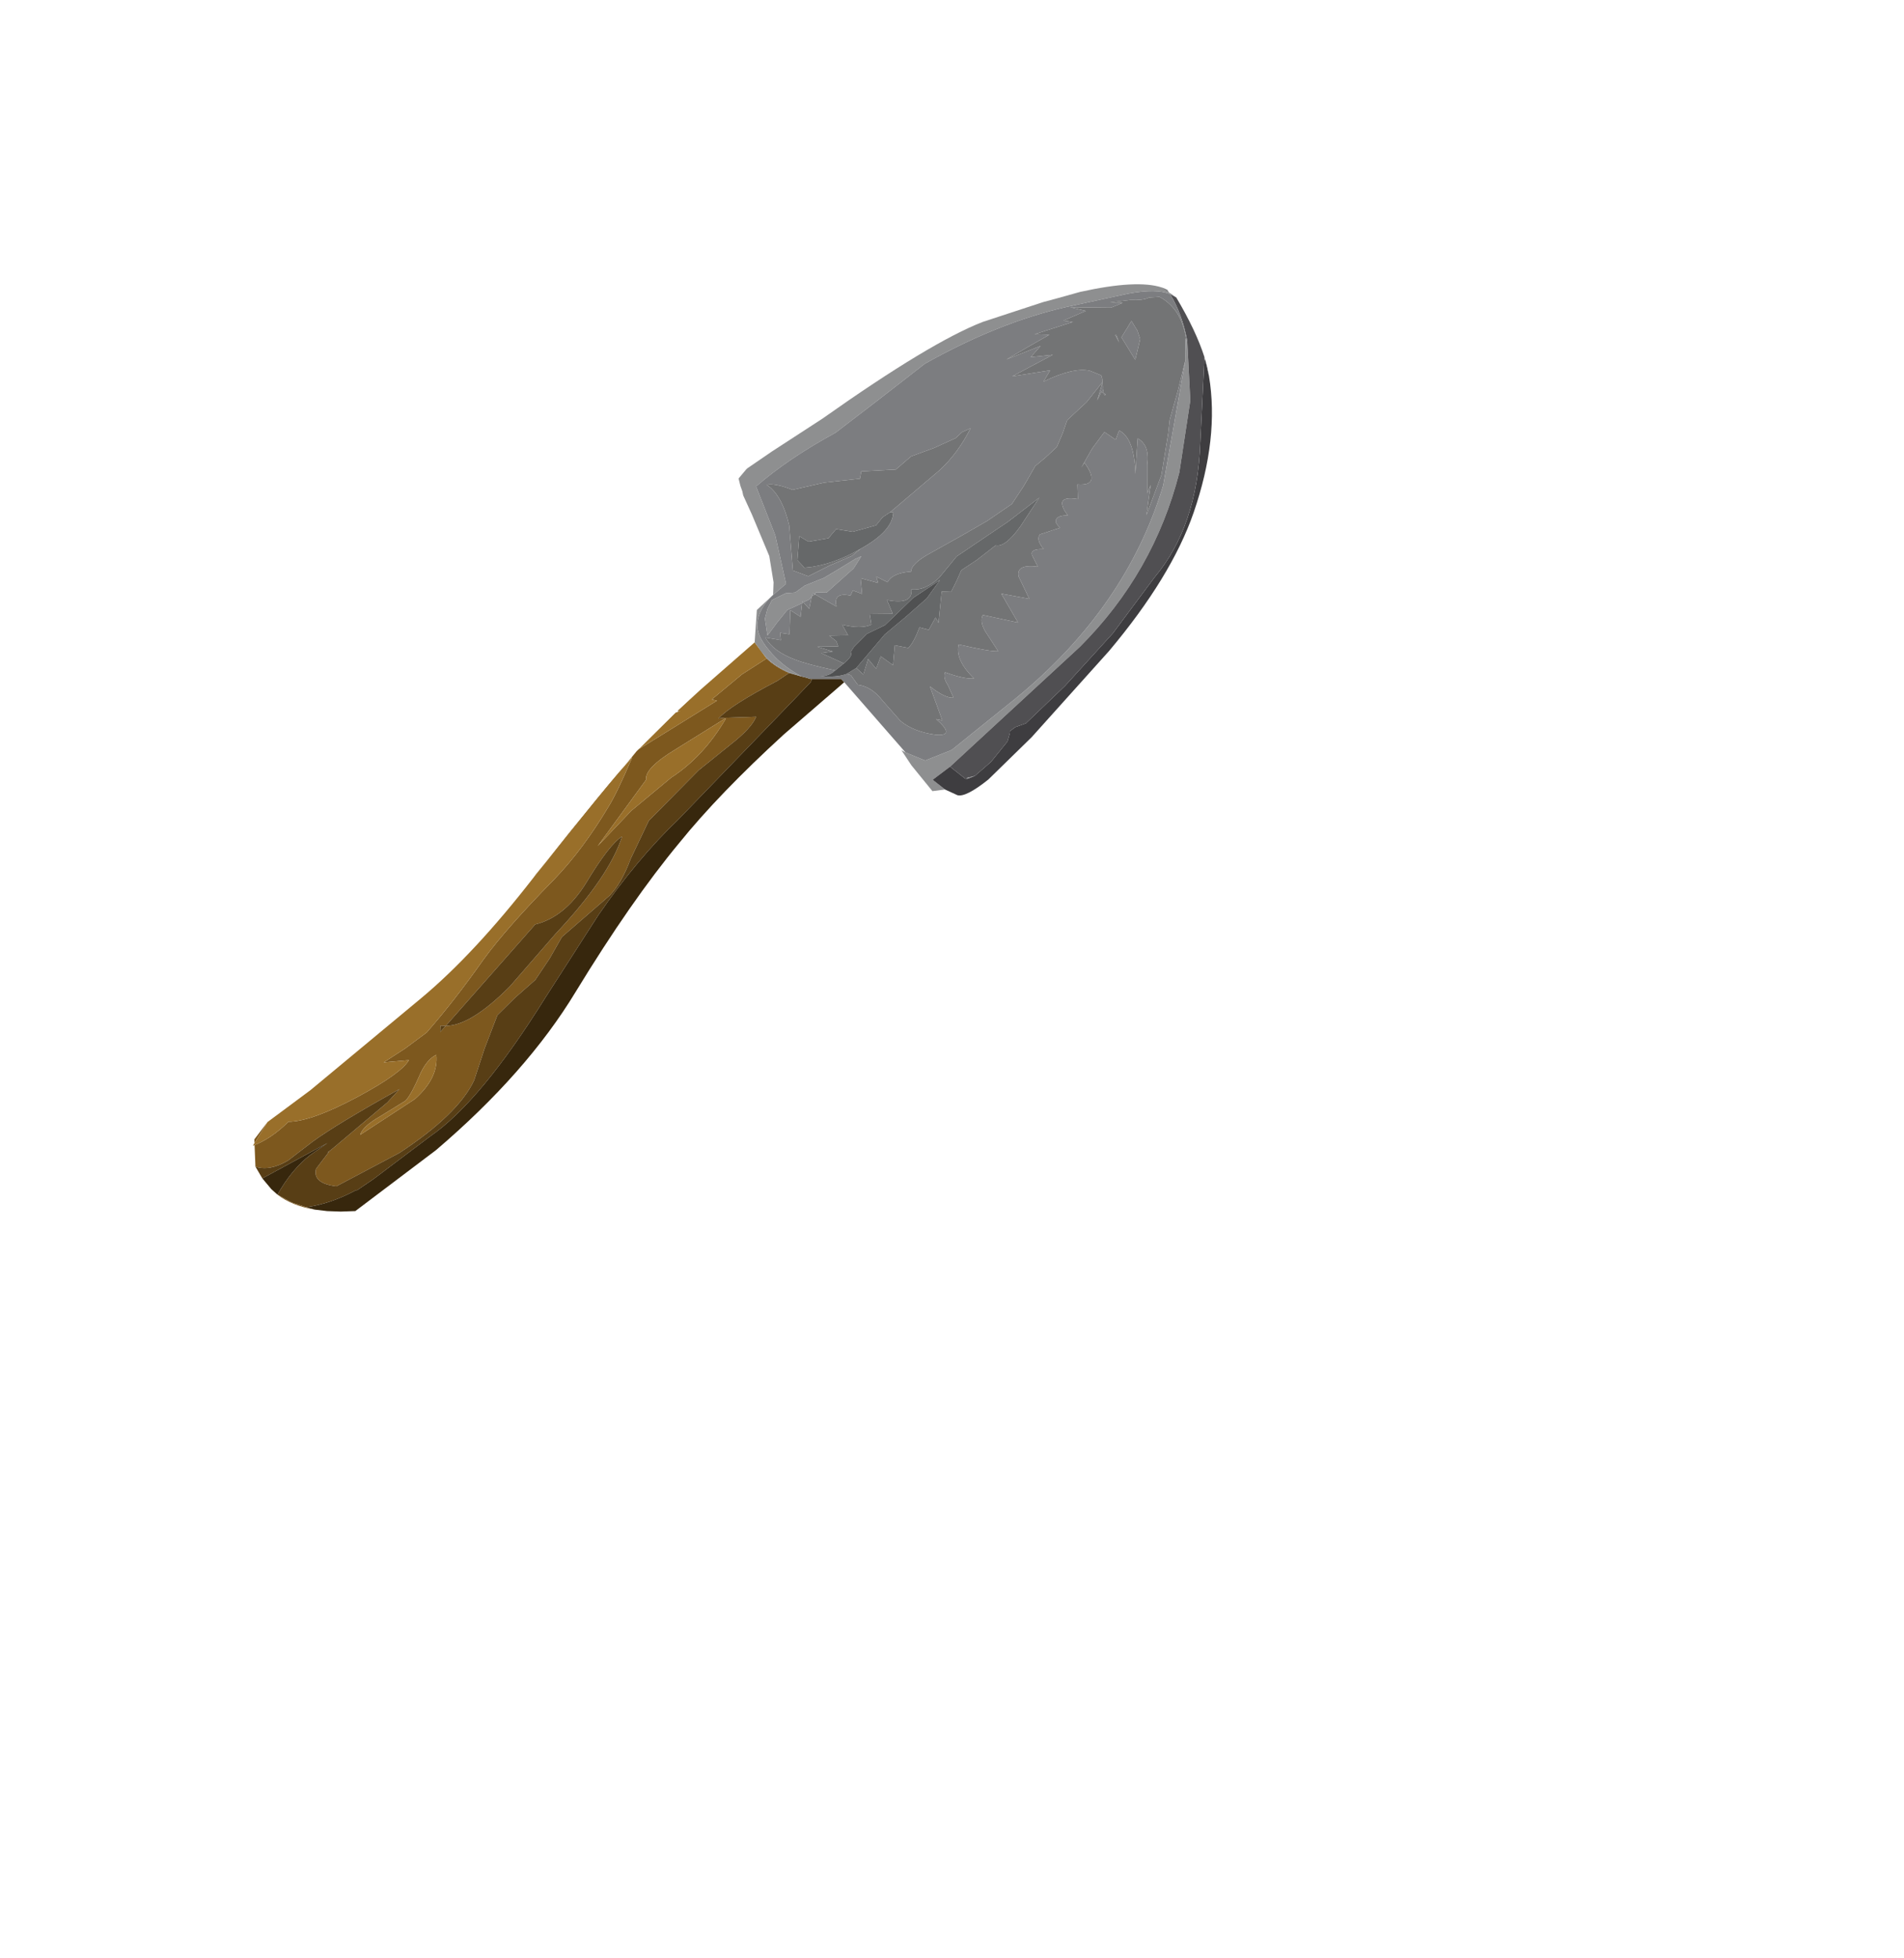 <?xml version="1.0" encoding="UTF-8" standalone="no"?>
<svg xmlns:xlink="http://www.w3.org/1999/xlink" height="93.55px" width="91.0px" xmlns="http://www.w3.org/2000/svg">
  <g transform="matrix(1.0, 0.0, 0.0, 1.0, 0.0, 0.0)">
    <use height="44.6" transform="matrix(-0.036, 0.999, 0.999, 0.036, 13.58, 12.125)" width="45.65" xlink:href="#shape0"/>
  </g>
  <defs>
    <g id="shape0" transform="matrix(1.0, 0.0, 0.0, 1.0, 22.8, 22.3)">
      <path d="M18.7 -21.6 L19.55 -22.2 20.85 -22.1 Q21.05 -21.4 20.5 -20.55 L19.55 -19.4 Q18.65 -18.25 16.9 -15.35 L17.55 -15.9 19.95 -18.55 20.05 -18.7 20.0 -18.6 20.85 -19.2 Q21.55 -19.35 21.65 -18.2 L19.95 -15.25 Q18.0 -12.5 16.35 -11.8 L14.8 -11.35 13.2 -10.8 12.35 -10.0 11.45 -9.05 10.4 -8.4 9.35 -7.85 7.3 -5.65 Q6.7 -5.1 5.5 -4.7 L3.65 -3.9 1.15 -1.6 -0.15 -0.1 Q-0.95 0.85 -1.5 1.05 L-1.4 -0.4 -1.4 -0.45 -1.35 -0.75 Q-2.0 -0.2 -3.25 2.0 L-3.65 2.55 Q-3.9 1.9 -4.3 1.45 L-3.5 0.3 -2.25 -1.1 -2.2 -0.85 0.25 -4.5 -1.55 -2.8 -1.65 -2.6 -1.65 -2.7 -2.7 -1.65 0.35 -4.6 6.4 -9.2 6.55 -9.3 Q1.75 -5.75 0.65 -4.8 2.35 -5.45 3.05 -5.85 5.15 -7.0 6.65 -8.35 9.0 -10.5 10.55 -11.55 12.55 -12.85 14.15 -14.15 L14.95 -15.15 15.65 -16.15 15.5 -14.95 Q16.15 -15.3 17.35 -17.35 18.6 -19.5 18.65 -20.6 19.5 -21.4 19.85 -22.25 L18.7 -21.6 M22.15 -21.0 Q22.65 -20.3 22.8 -19.2 L22.7 -19.6 22.5 -20.3 22.15 -21.0 M14.1 -13.5 L13.8 -13.5 13.8 -13.25 14.1 -13.5 M18.25 -16.25 L17.45 -15.05 Q17.2 -14.8 16.05 -14.35 15.4 -14.05 15.2 -13.65 16.3 -13.5 17.35 -14.6 L19.15 -17.15 Q18.75 -17.05 18.25 -16.25 M6.75 -6.8 Q4.85 -5.75 4.45 -5.15 6.4 -5.7 9.2 -8.15 L11.8 -10.25 Q13.75 -12.05 13.8 -13.25 L8.8 -9.15 Q8.4 -7.75 6.75 -6.8 M3.2 -4.75 L4.95 -6.3 1.7 -4.1 Q1.15 -4.2 0.2 -2.75 L-1.35 -0.45 -1.35 -0.4 Q0.5 -1.4 1.55 -2.9 L3.2 -4.75" fill="#7d581e" fill-rule="evenodd" stroke="none"/>
      <path d="M18.7 -21.6 L19.85 -22.25 Q19.5 -21.4 18.65 -20.6 18.6 -19.5 17.35 -17.35 16.15 -15.3 15.5 -14.95 L15.65 -16.15 14.95 -15.15 14.15 -14.15 Q12.55 -12.85 10.55 -11.55 9.0 -10.5 6.65 -8.35 5.15 -7.0 3.05 -5.85 2.35 -5.45 0.65 -4.8 1.75 -5.75 6.55 -9.3 10.3 -12.0 12.5 -14.45 L17.1 -19.6 18.7 -21.6 M-2.7 -1.65 L-1.65 -2.7 -1.65 -2.6 -1.55 -2.8 0.25 -4.5 -2.2 -0.85 -2.25 -1.1 -3.5 0.3 -4.3 1.45 -4.8 1.05 -5.05 0.85 -2.7 -1.65 M18.25 -16.25 Q18.75 -17.05 19.15 -17.15 L17.35 -14.6 Q16.3 -13.5 15.2 -13.65 15.4 -14.05 16.05 -14.35 17.2 -14.8 17.45 -15.05 L18.25 -16.25 M3.2 -4.75 L1.55 -2.9 Q0.5 -1.4 -1.35 -0.4 L-1.35 -0.45 0.2 -2.75 Q1.15 -4.2 1.7 -4.1 L4.95 -6.3 3.2 -4.75" fill="#996f2a" fill-rule="evenodd" stroke="none"/>
      <path d="M-3.65 2.55 L-3.25 2.0 Q-2.0 -0.2 -1.35 -0.75 L-1.4 -0.45 -1.4 -0.4 -1.5 1.05 Q-0.95 0.85 -0.15 -0.1 L1.15 -1.6 3.65 -3.9 5.5 -4.7 Q6.7 -5.1 7.3 -5.65 L9.35 -7.85 10.4 -8.4 11.45 -9.05 12.35 -10.0 13.2 -10.8 14.8 -11.35 16.35 -11.8 Q18.0 -12.5 19.95 -15.25 L21.65 -18.2 Q21.55 -19.35 20.85 -19.2 L20.0 -18.6 20.05 -18.7 19.95 -18.55 17.55 -15.9 16.9 -15.35 Q18.65 -18.25 19.55 -19.4 L20.5 -20.55 Q21.05 -21.4 20.85 -22.1 L21.4 -21.75 19.6 -18.7 20.2 -19.5 Q20.9 -20.35 22.15 -21.0 L22.5 -20.3 22.7 -19.6 Q22.5 -18.45 21.8 -17.25 L21.8 -17.2 21.25 -16.45 19.1 -13.8 Q17.35 -11.45 12.3 -8.55 L8.25 -6.15 Q5.5 -4.4 3.55 -2.5 L0.1 0.6 -2.35 2.8 -3.25 3.6 -3.4 3.65 -3.4 3.55 -3.45 3.4 -3.5 3.15 -3.65 2.55 M14.1 -13.5 L13.8 -13.25 13.8 -13.5 14.1 -13.5 M6.75 -6.8 Q8.4 -7.75 8.8 -9.15 L13.8 -13.25 Q13.75 -12.05 11.8 -10.25 L9.2 -8.15 Q6.4 -5.7 4.45 -5.15 4.85 -5.75 6.75 -6.8" fill="#583e15" fill-rule="evenodd" stroke="none"/>
      <path d="M21.4 -21.75 L21.9 -21.3 22.15 -21.0 Q20.9 -20.35 20.2 -19.5 L19.6 -18.7 21.4 -21.75 M22.8 -19.2 L22.85 -18.6 22.85 -18.4 22.85 -17.95 22.8 -17.25 19.75 -13.5 Q15.9 -9.3 11.95 -7.1 7.5 -4.6 4.65 -2.4 2.25 -0.6 -0.7 2.4 L-3.3 5.2 -3.45 5.05 -3.4 3.65 -3.25 3.6 -2.35 2.8 0.1 0.6 3.55 -2.5 Q5.5 -4.4 8.25 -6.15 L12.3 -8.55 Q17.35 -11.45 19.1 -13.8 L21.25 -16.45 21.8 -17.2 21.8 -17.25 Q22.5 -18.45 22.7 -19.6 L22.8 -19.2" fill="#37270d" fill-rule="evenodd" stroke="none"/>
      <path d="M-0.05 8.25 L-0.15 8.05 0.55 8.55 1.75 9.6 1.65 10.2 1.25 9.65 1.2 9.6 0.55 10.4 -5.4 16.4 Q-9.05 19.8 -13.9 20.85 L-17.35 21.25 -20.2 21.0 -20.25 20.95 -19.3 20.95 -13.25 20.1 Q-7.35 18.55 -2.85 13.45 L-0.25 10.45 0.3 9.2 -0.05 8.25 M-22.7 19.7 Q-23.05 18.5 -22.35 15.8 L-22.0 14.7 -21.8 14.05 -20.75 11.2 Q-19.7 8.75 -15.85 3.7 L-14.2 1.35 -13.35 0.2 -13.3 0.15 -12.85 -0.2 -12.5 -0.1 -12.25 0.0 -12.05 0.05 -11.85 0.15 -11.15 0.5 -9.2 1.4 -7.95 1.65 -7.35 1.65 -6.6 0.9 -5.05 0.85 -4.8 1.05 Q-3.85 1.7 -3.5 3.15 -4.0 2.15 -4.7 1.55 -5.4 0.9 -6.0 0.95 -6.7 1.0 -7.35 1.65 L-7.9 2.25 -10.2 1.65 -12.5 0.65 Q-13.9 2.15 -15.2 4.35 L-16.85 6.35 -18.65 8.5 Q-20.75 11.95 -21.6 15.15 L-22.35 18.1 Q-22.65 19.45 -22.4 20.1 L-22.6 19.95 -22.7 19.7 M1.1 11.25 L1.05 11.25 1.1 11.2 1.1 11.25 M-6.2 1.3 L-5.4 1.45 -6.05 1.9 -6.65 2.35 -7.0 3.05 -7.1 3.05 -7.05 3.1 -7.2 3.4 -7.35 3.5 -7.5 3.55 -7.45 3.65 -7.55 3.7 -7.55 4.2 -8.75 5.45 -9.35 5.8 -9.2 5.5 -8.7 4.75 -8.25 4.05 -7.85 3.15 -7.5 2.7 -7.45 2.25 -7.1 1.6 -6.65 1.4 -6.2 1.3" fill="#8e8f90" fill-rule="evenodd" stroke="none"/>
      <path d="M1.65 10.2 L1.9 10.8 Q2.0 11.2 1.1 12.25 L-1.0 14.25 -5.25 17.8 Q-8.9 20.65 -12.0 21.6 -15.6 22.7 -18.55 22.1 L-19.3 21.9 -19.35 21.85 -15.35 21.8 Q-11.35 21.8 -8.85 19.85 L-6.1 17.95 -3.5 15.75 -1.65 13.95 -1.45 13.45 -1.25 13.2 -1.15 13.2 -0.75 13.1 0.25 12.35 0.95 11.6 1.1 11.25 1.1 11.2 1.1 11.15 0.55 10.4 1.2 9.6 1.25 9.65 1.65 10.2" fill="#3e3d40" fill-rule="evenodd" stroke="none"/>
      <path d="M-19.45 21.85 Q-20.7 21.4 -22.25 20.4 L-22.4 20.1 Q-21.5 20.7 -20.2 21.0 L-17.35 21.25 -13.9 20.85 Q-9.05 19.8 -5.4 16.4 L0.55 10.4 1.1 11.15 1.1 11.2 1.05 11.25 0.95 11.6 0.25 12.35 -0.75 13.1 -1.15 13.2 -1.25 13.2 -1.45 13.45 -1.65 13.95 -3.5 15.75 -6.1 17.95 -8.85 19.85 Q-11.35 21.8 -15.35 21.8 L-19.35 21.85 -19.45 21.85" fill="#504f52" fill-rule="evenodd" stroke="none"/>
      <path d="M-4.3 1.45 Q-3.9 1.9 -3.65 2.55 L-3.5 3.15 -3.45 3.4 -3.4 3.55 -3.4 3.65 -3.45 5.05 -3.3 5.2 -0.05 8.25 0.3 9.2 -0.25 10.45 -2.85 13.45 Q-7.35 18.55 -13.25 20.1 L-19.3 20.95 -20.25 20.95 -20.2 21.0 Q-21.5 20.7 -22.4 20.1 L-22.25 20.4 -22.7 19.7 -22.6 19.95 -22.4 20.1 Q-22.65 19.45 -22.35 18.1 L-21.6 15.15 Q-20.75 11.95 -18.65 8.5 L-16.85 6.35 -15.2 4.35 Q-13.9 2.15 -12.5 0.65 L-10.2 1.65 -7.9 2.25 -7.35 1.65 Q-6.7 1.0 -6.0 0.95 -5.4 0.9 -4.7 1.55 -4.0 2.15 -3.5 3.15 -3.85 1.7 -4.8 1.05 L-4.3 1.45 M-18.55 22.1 L-19.0 22.0 -19.3 21.9 -19.45 21.85 -19.35 21.85 -19.3 21.9 -18.55 22.1 M1.05 11.25 L1.1 11.25 0.95 11.6 1.05 11.25 M-3.85 4.75 Q-4.1 3.35 -4.3 2.8 -4.65 1.75 -5.3 1.35 L-5.2 2.1 -5.55 2.05 -5.5 2.5 -6.65 2.5 -6.35 3.0 -7.0 3.05 -7.05 3.1 -6.75 3.4 -7.35 3.5 -7.45 3.65 -6.9 4.7 Q-7.6 4.5 -7.45 5.35 L-7.7 5.45 -7.55 5.9 -8.3 5.8 -8.1 6.65 -8.4 6.55 -8.15 7.1 Q-8.6 7.3 -8.7 8.2 -9.1 8.2 -9.65 9.15 L-10.5 10.55 -11.25 11.75 -12.1 12.9 -13.0 13.45 -13.95 13.95 -14.4 14.45 -14.9 14.95 -15.55 15.2 -16.2 15.4 -17.1 16.3 -18.05 17.0 -17.95 17.0 -17.2 16.8 -17.65 17.0 -17.6 17.0 -17.55 17.1 -17.45 17.15 -17.5 17.2 -17.55 17.1 -17.75 17.05 -17.85 17.05 -18.25 17.0 -18.4 16.95 -18.6 16.4 Q-18.75 15.6 -18.0 14.2 L-18.55 14.5 -18.2 12.7 -19.3 14.6 -19.15 13.55 -19.7 14.0 -19.0 12.4 -19.6 13.35 -20.25 14.4 -20.25 13.7 -20.9 15.5 -20.95 15.05 -21.45 16.1 -21.6 15.35 -21.65 17.3 -21.9 17.85 -21.9 17.25 -22.05 18.2 Q-22.05 18.85 -22.2 19.1 L-22.25 19.6 Q-21.7 20.7 -20.25 20.95 L-20.3 20.9 -19.3 20.95 -17.85 20.65 -16.4 20.3 -15.75 20.25 -13.75 20.0 -11.8 19.35 -13.25 19.5 -12.85 19.35 -14.2 19.3 Q-15.15 19.4 -15.45 18.8 L-13.75 18.75 Q-15.45 18.65 -15.8 17.9 L-15.35 17.75 -15.7 17.2 -14.9 16.65 -13.95 16.15 -14.2 16.3 Q-13.1 17.15 -13.15 16.0 L-12.45 16.05 Q-12.55 15.35 -12.25 15.3 -12.0 15.3 -11.65 15.6 -11.65 15.15 -11.45 15.05 -11.3 14.95 -11.05 15.25 L-10.7 14.3 Q-10.45 14.1 -10.0 14.5 -10.0 13.85 -9.7 13.95 L-9.15 14.25 Q-9.25 13.2 -8.65 13.35 L-7.6 13.9 -7.8 12.55 -6.45 13.4 -6.75 11.7 Q-6.4 11.55 -5.9 11.9 L-5.05 12.5 Q-5.0 12.15 -5.3 10.6 -4.55 10.45 -3.7 11.4 -3.65 10.9 -3.95 10.0 -3.7 9.9 -3.35 10.15 L-2.75 10.45 Q-2.7 10.05 -3.25 9.3 L-1.65 9.95 -1.7 9.65 Q-0.9 10.65 -0.95 9.65 -1.05 8.6 -1.55 7.95 L-2.5 7.05 Q-3.15 6.5 -3.2 5.85 L-3.65 5.5 -3.7 5.3 Q-3.5 4.8 -3.55 4.05 -3.55 4.45 -3.85 4.75 M-6.2 1.3 L-6.65 1.4 -7.1 1.6 -7.45 2.25 -7.5 2.7 -7.85 3.15 -8.25 4.05 -8.7 4.75 -9.2 5.5 -9.35 5.8 -8.75 5.45 -7.55 4.2 -7.55 3.7 -7.45 3.65 -7.5 3.55 -7.35 3.5 -7.2 3.4 -7.05 3.1 -7.1 3.05 -7.0 3.05 -6.65 2.35 -6.05 1.9 -5.4 1.45 -6.2 1.3 M-9.7 5.75 L-9.35 5.35 -8.85 4.3 -8.3 3.3 -8.55 2.55 -10.7 2.3 Q-12.15 1.9 -12.6 1.15 -12.7 1.55 -12.4 2.4 L-12.8 3.9 -13.05 5.6 -13.4 5.65 -13.55 7.3 -14.2 8.0 -14.65 9.1 -15.15 10.1 -15.45 10.4 -15.65 10.8 Q-14.45 10.25 -13.6 9.4 L-11.5 7.1 -11.5 7.25 Q-10.6 7.25 -9.7 5.75 M-19.2 18.55 L-20.2 18.75 -20.6 18.6 -21.05 18.3 -20.25 17.85 -19.2 18.55 M-20.35 17.55 L-20.0 17.75 -20.35 17.6 -20.35 17.55" fill="#7c7d80" fill-rule="evenodd" stroke="none"/>
      <path d="M-4.2 5.15 L-4.65 4.05 -4.75 4.6 -4.95 3.85 -5.0 4.85 -5.25 4.75 -5.5 4.4 -5.55 5.3 -6.05 5.0 Q-5.85 5.9 -6.1 6.4 L-6.6 6.3 -6.65 7.4 -7.3 7.1 Q-7.1 8.35 -7.85 8.25 -7.8 8.9 -8.45 9.55 L-9.3 10.2 -9.5 10.35 -11.25 12.75 -12.45 14.2 -11.05 13.35 Q-10.0 12.65 -10.1 12.2 L-9.35 11.3 -8.85 10.6 -8.35 10.4 -7.8 10.15 -7.8 9.7 -6.3 9.6 -6.55 9.45 -5.95 9.15 -6.05 8.7 Q-5.3 8.45 -5.05 8.2 L-5.15 7.55 -4.2 7.5 -4.6 6.9 -4.0 6.7 -4.45 6.3 -3.7 6.1 -4.0 5.75 -3.7 5.3 -3.65 5.5 -3.2 5.85 Q-3.15 6.5 -2.5 7.05 L-1.55 7.95 Q-1.05 8.6 -0.95 9.65 -0.9 10.65 -1.7 9.65 L-1.65 9.95 -3.25 9.3 Q-2.7 10.05 -2.75 10.45 L-3.35 10.15 Q-3.7 9.9 -3.95 10.0 -3.65 10.9 -3.7 11.4 -4.55 10.45 -5.3 10.6 -5.0 12.15 -5.05 12.5 L-5.9 11.9 Q-6.4 11.55 -6.75 11.7 L-6.45 13.4 -7.8 12.55 -7.6 13.9 -8.65 13.35 Q-9.25 13.2 -9.15 14.25 L-9.7 13.95 Q-10.0 13.85 -10.0 14.5 -10.45 14.1 -10.7 14.3 L-11.05 15.25 Q-11.3 14.95 -11.45 15.05 -11.65 15.15 -11.65 15.6 -12.0 15.3 -12.25 15.3 -12.55 15.35 -12.45 16.05 L-13.15 16.0 Q-13.1 17.15 -14.2 16.3 L-13.95 16.15 -14.9 16.65 -15.7 17.2 -15.35 17.75 -15.8 17.9 Q-15.45 18.65 -13.75 18.75 L-15.45 18.8 Q-15.15 19.4 -14.2 19.3 L-12.85 19.35 -13.25 19.5 -11.8 19.35 -13.75 20.0 -15.75 20.25 -16.4 20.3 -17.85 20.65 -19.3 20.95 -20.3 20.9 -20.25 20.95 Q-21.7 20.7 -22.25 19.6 L-22.2 19.1 Q-22.05 18.85 -22.05 18.2 L-21.9 17.25 -21.9 17.85 -21.65 17.3 -21.6 15.35 -21.45 16.1 -20.95 15.05 -20.9 15.5 -20.25 13.7 -20.25 14.4 -19.6 13.35 -19.0 12.4 -19.7 14.0 -19.15 13.55 -19.3 14.6 -18.2 12.7 -18.55 14.5 -18.0 14.2 Q-18.75 15.6 -18.6 16.4 L-18.4 16.95 -18.25 17.0 -17.85 17.05 -17.75 17.05 -17.55 17.1 -17.5 17.2 -17.45 17.15 -17.55 17.1 -17.6 17.0 -17.65 17.0 -17.2 16.8 -17.95 17.0 -18.05 17.0 -17.1 16.3 -16.2 15.4 -15.55 15.2 -14.9 14.95 -14.4 14.45 -13.95 13.95 -13.0 13.45 -12.1 12.9 -11.25 11.75 -10.5 10.55 -9.65 9.15 Q-9.1 8.2 -8.7 8.2 -8.6 7.3 -8.15 7.1 L-8.4 6.55 -8.1 6.65 -8.3 5.8 -7.55 5.9 -7.7 5.45 -7.45 5.35 Q-7.6 4.5 -6.9 4.7 L-7.45 3.65 -7.35 3.5 -6.75 3.4 -7.05 3.1 -7.0 3.05 -6.35 3.0 -6.65 2.5 -5.5 2.5 -5.55 2.05 -5.2 2.1 -5.3 1.35 Q-4.65 1.75 -4.3 2.8 -4.1 3.35 -3.85 4.75 L-4.2 5.15 M-11.5 7.1 L-13.6 9.4 Q-14.45 10.25 -15.65 10.8 L-15.45 10.4 -15.15 10.1 -14.65 9.1 -14.2 8.0 -13.55 7.3 -13.4 5.65 -13.05 5.6 -12.8 3.9 -12.4 2.4 Q-12.7 1.55 -12.6 1.15 -12.15 1.9 -10.7 2.3 L-8.55 2.55 -8.3 3.3 -8.85 4.3 -9.35 5.35 -9.7 5.75 Q-8.85 4.4 -8.7 3.1 L-9.05 2.75 -10.2 2.8 -9.95 3.25 -10.15 4.2 -10.35 4.35 -10.6 4.55 -10.5 5.35 -10.85 6.45 -11.25 6.75 -11.5 7.1 M-19.2 18.55 L-20.25 17.85 -21.05 18.3 -20.6 18.6 -20.2 18.75 -19.2 18.55 M-20.35 17.55 L-20.35 17.6 -20.0 17.75 -20.35 17.55" fill="#737475" fill-rule="evenodd" stroke="none"/>
      <path d="M-4.0 5.75 L-3.7 6.1 -4.45 6.3 -4.0 6.7 -4.6 6.9 -4.2 7.5 -5.15 7.55 -5.05 8.2 Q-5.3 8.45 -6.05 8.7 L-5.95 9.15 -6.55 9.45 -6.3 9.6 -7.8 9.7 -7.8 10.15 -8.35 10.4 -8.85 10.6 -9.35 11.3 -10.1 12.2 Q-10.0 12.65 -11.05 13.35 L-12.45 14.2 -11.25 12.75 -9.5 10.35 -9.3 10.2 -8.45 9.55 Q-7.8 8.9 -7.85 8.25 -7.1 8.35 -7.3 7.1 L-6.65 7.4 -6.6 6.3 -6.1 6.4 Q-5.85 5.9 -6.05 5.0 L-5.55 5.3 -5.5 4.4 -5.25 4.75 -5.0 4.85 -4.95 3.85 -4.75 4.6 -4.65 4.05 -4.2 5.15 Q-4.6 5.6 -4.75 5.45 L-5.0 5.6 -5.65 6.2 -6.1 7.05 -7.45 8.35 -8.35 9.6 -7.45 9.0 -6.55 8.05 -5.65 7.05 -4.0 5.75 M-11.5 7.1 L-11.25 6.75 -10.85 6.45 -10.5 5.35 -10.6 4.55 -10.35 4.35 -10.15 4.2 -9.95 3.25 -10.2 2.8 -9.05 2.75 -8.7 3.1 Q-8.85 4.4 -9.7 5.75 -10.6 7.25 -11.5 7.25 L-11.5 7.1" fill="#666869" fill-rule="evenodd" stroke="none"/>
      <path d="M-4.2 5.15 L-3.85 4.75 Q-3.55 4.45 -3.55 4.05 -3.5 4.8 -3.7 5.3 L-4.0 5.75 -5.65 7.05 -6.55 8.05 -7.45 9.0 -8.35 9.6 -7.45 8.35 -6.1 7.05 -5.65 6.2 -5.0 5.6 -4.75 5.45 Q-4.6 5.6 -4.2 5.15" fill="#505152" fill-rule="evenodd" stroke="none"/>
    </g>
  </defs>
</svg>

